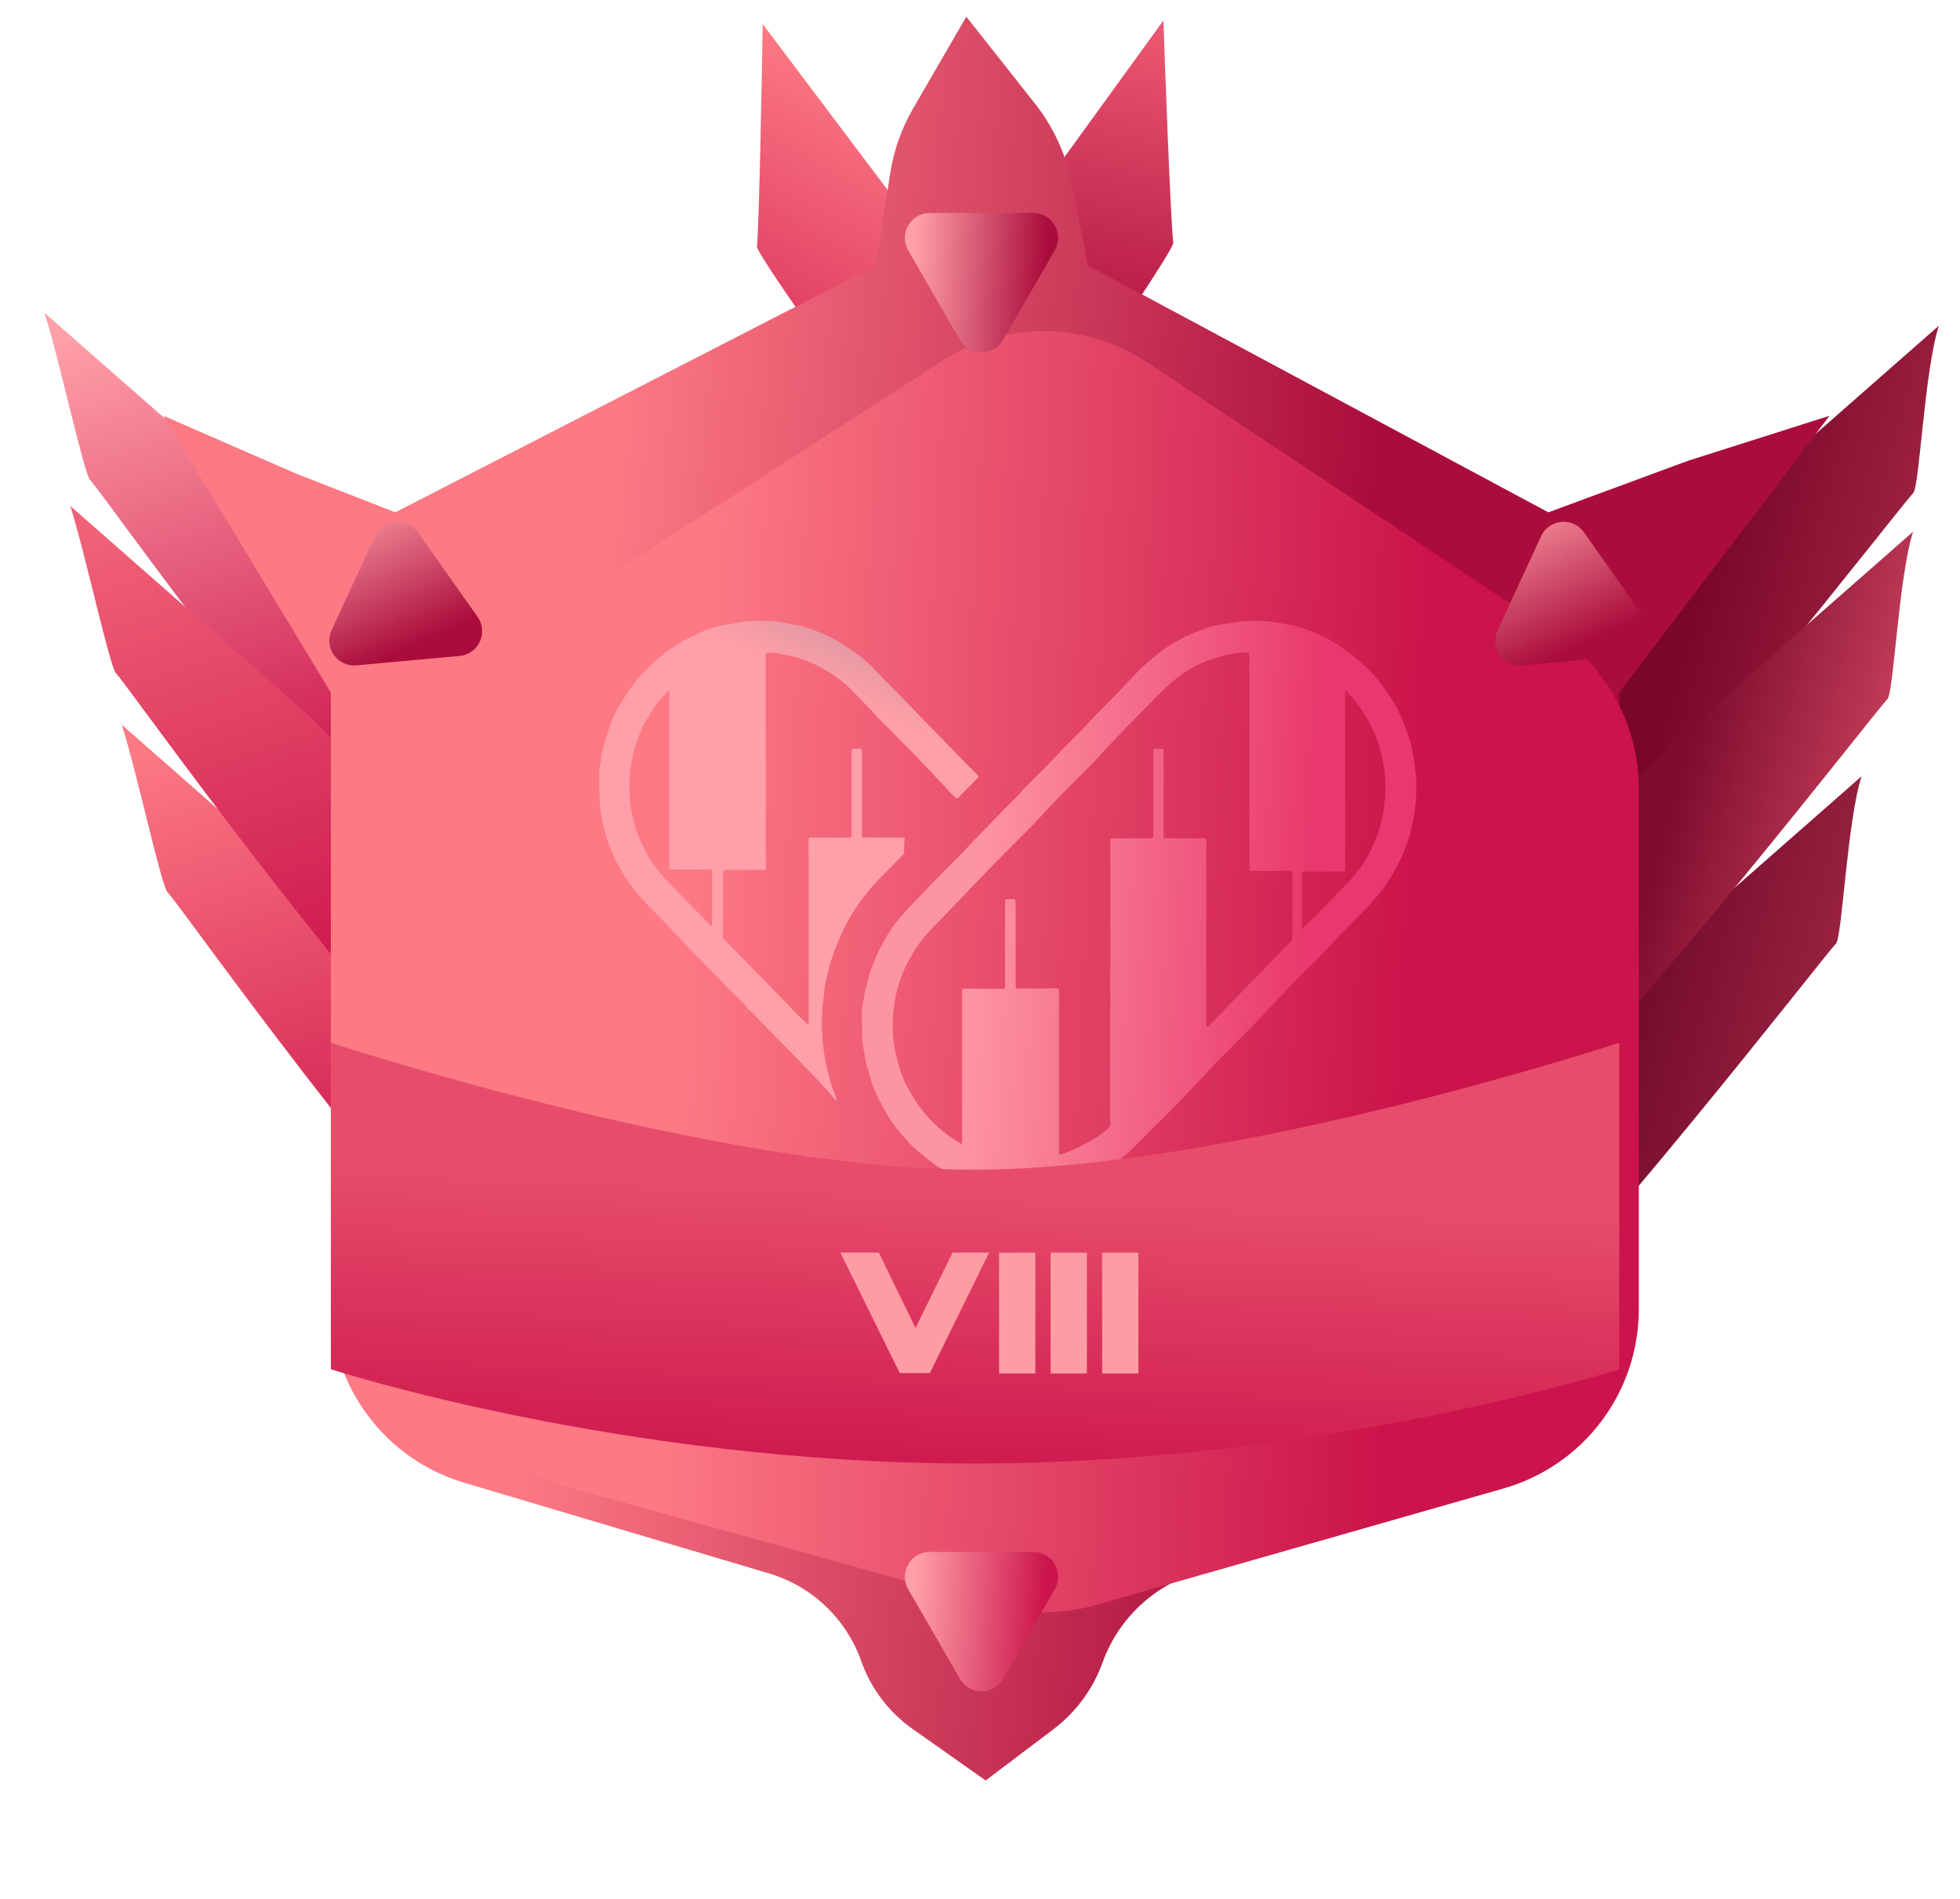 <svg width="64" height="62" viewBox="0 0 64 62" fill="none" xmlns="http://www.w3.org/2000/svg">
<path d="M38.311 7.924C38.353 8.223 33.441 15.221 29.309 21.594C26.531 21.332 22.637 21.253 23.987 19.408C26.372 16.148 29.525 12.913 31.726 9.312L37.99 0.668C38.021 1.748 38.23 7.353 38.311 7.924Z" fill="url(#paint0_linear_637_2792)"/>
<path d="M24.716 8.045C24.679 8.345 29.72 15.251 33.968 21.547C36.741 21.235 40.633 21.083 39.25 19.264C36.805 16.047 33.593 12.871 31.325 9.311L24.903 0.785C24.892 1.865 24.787 7.473 24.716 8.045Z" fill="url(#paint1_linear_637_2792)"/>
<path d="M62.473 16.097C62.053 16.53 54.633 26.186 49.213 31.589C47.204 29.429 44.286 26.766 45.971 25.303C48.949 22.716 52.499 20.668 55.461 17.527L63.31 10.633C62.836 12.104 62.678 15.887 62.473 16.097Z" fill="url(#paint2_linear_637_2792)"/>
<path d="M59.949 30.81C59.529 31.242 52.109 40.899 46.689 46.302C44.681 44.141 41.762 41.478 43.447 40.015C46.425 37.429 49.975 35.38 52.937 32.24L60.786 25.346C60.312 26.817 60.154 30.599 59.949 30.81Z" fill="url(#paint3_linear_637_2792)"/>
<path d="M61.632 22.823C61.211 23.255 53.791 32.912 48.372 38.315C46.363 36.154 43.444 33.491 45.129 32.028C48.108 29.442 51.657 27.394 54.619 24.253L62.469 17.359C61.995 18.83 61.836 22.613 61.632 22.823Z" fill="url(#paint4_linear_637_2792)"/>
<path d="M2.945 15.677C3.365 16.109 10.129 25.766 15.549 31.169C17.558 29.009 20.476 26.345 18.792 24.882C15.813 22.296 12.264 20.248 9.302 17.107L1.452 10.213C1.926 11.684 2.74 15.467 2.945 15.677Z" fill="url(#paint5_linear_637_2792)"/>
<path d="M5.469 29.128C5.89 29.561 12.654 39.217 18.074 44.62C20.082 42.46 23.001 39.797 21.316 38.334C18.338 35.747 14.788 33.699 11.826 30.558L3.977 23.664C4.45 25.135 5.265 28.918 5.469 29.128Z" fill="url(#paint6_linear_637_2792)"/>
<path d="M3.786 21.982C4.207 22.415 10.971 32.071 16.39 37.474C18.399 35.314 21.318 32.651 19.633 31.188C16.655 28.601 13.105 26.553 10.143 23.412L2.293 16.518C2.767 17.989 3.582 21.772 3.786 21.982Z" fill="url(#paint7_linear_637_2792)"/>
<path d="M52.873 42.619V22.613L59.739 13.575L55.111 15.047L50.559 16.728L35.523 8.664L34.992 5.977C34.805 5.031 34.395 4.143 33.798 3.387L31.553 0.544L29.815 3.543C29.434 4.2 29.179 4.923 29.065 5.674L28.608 8.664L12.907 16.728L9.676 15.467L5.334 13.575L10.804 22.613V42.581C10.804 45.272 12.573 47.643 15.155 48.411L25.11 51.373C26.515 51.791 27.634 52.855 28.122 54.236C28.438 55.131 29.024 55.905 29.8 56.452L32.184 58.133L34.393 56.465C35.13 55.908 35.69 55.148 36.003 54.279C36.512 52.869 37.656 51.779 39.091 51.34L48.57 48.435C51.127 47.652 52.873 45.292 52.873 42.619Z" fill="url(#paint8_linear_637_2792)"/>
<g filter="url(#filter0_i_637_2792)">
<path d="M28.771 10.778L14.952 19.691C13.215 20.811 12.165 22.736 12.165 24.802V41.714C12.165 44.446 13.989 46.843 16.623 47.575L30.467 51.419C31.548 51.719 32.692 51.715 33.771 51.407L47.098 47.598C49.711 46.852 51.512 44.465 51.512 41.749V24.751C51.512 22.713 50.491 20.811 48.792 19.683L35.441 10.822C33.425 9.484 30.805 9.466 28.771 10.778Z" fill="url(#paint9_linear_637_2792)"/>
</g>
<g filter="url(#filter1_d_637_2792)">
<path d="M27.149 31.473C27.132 31.316 27.149 31.147 27.144 30.973C27.144 30.886 27.161 30.787 27.19 30.694C27.213 30.607 27.213 30.514 27.23 30.433C27.265 30.276 27.311 30.125 27.346 29.968C27.404 29.712 27.514 29.474 27.612 29.23C27.71 28.98 27.849 28.748 27.988 28.515C28.12 28.289 28.282 28.085 28.456 27.882C28.698 27.609 28.958 27.347 29.207 27.08C29.38 26.894 29.559 26.72 29.733 26.54C30.068 26.203 30.409 25.866 30.732 25.517C31.079 25.151 31.432 24.797 31.784 24.431C31.94 24.268 32.114 24.117 32.264 23.942C32.512 23.652 32.795 23.396 33.061 23.123C33.211 22.972 33.362 22.821 33.506 22.664C33.853 22.287 34.234 21.944 34.581 21.56C34.87 21.241 35.188 20.944 35.482 20.631C35.708 20.392 35.933 20.16 36.153 19.927C36.343 19.73 36.551 19.561 36.76 19.387C36.968 19.213 37.193 19.073 37.424 18.934C37.673 18.789 37.944 18.672 38.216 18.574C38.337 18.533 38.453 18.475 38.574 18.452C38.678 18.434 38.776 18.399 38.88 18.388C39.042 18.37 39.198 18.335 39.36 18.312C39.603 18.277 39.851 18.277 40.094 18.277C40.406 18.277 40.712 18.324 41.013 18.382C41.348 18.446 41.671 18.539 41.978 18.678C42.278 18.812 42.573 18.975 42.85 19.16C43.168 19.381 43.463 19.631 43.734 19.91C43.977 20.154 44.174 20.433 44.37 20.712C44.619 21.078 44.798 21.485 44.948 21.903C45.075 22.263 45.156 22.629 45.202 23.007C45.225 23.222 45.254 23.437 45.248 23.658C45.243 23.884 45.248 24.111 45.214 24.338C45.173 24.599 45.139 24.866 45.069 25.122C44.983 25.436 44.879 25.744 44.74 26.034C44.503 26.557 44.191 27.022 43.804 27.446C43.538 27.742 43.255 28.027 42.977 28.306C42.694 28.585 42.423 28.875 42.157 29.166C42.041 29.294 41.926 29.422 41.793 29.532C41.718 29.602 41.648 29.683 41.579 29.753C41.527 29.805 41.475 29.852 41.423 29.904C41.134 30.206 40.839 30.497 40.556 30.805C40.4 30.973 40.244 31.142 40.088 31.304C39.822 31.577 39.556 31.851 39.285 32.123C39.013 32.397 38.736 32.664 38.476 32.949C38.117 33.338 37.742 33.716 37.378 34.105C37.147 34.349 36.898 34.581 36.661 34.82C36.424 35.058 36.187 35.296 35.95 35.534C35.818 35.668 35.662 35.778 35.517 35.895C35.315 36.051 35.101 36.191 34.876 36.307C34.523 36.487 34.153 36.632 33.772 36.743C33.541 36.807 33.298 36.842 33.061 36.888C32.998 36.9 32.928 36.9 32.865 36.906C32.553 36.929 32.241 36.9 31.928 36.9C31.836 36.9 31.744 36.871 31.651 36.859C31.541 36.842 31.432 36.812 31.322 36.789C31.131 36.749 30.946 36.691 30.761 36.638C30.542 36.574 30.334 36.47 30.126 36.377C29.987 36.313 29.866 36.22 29.733 36.15C29.623 36.092 29.525 36.022 29.426 35.953C29.293 35.848 29.16 35.743 29.033 35.639C28.854 35.488 28.687 35.319 28.531 35.145C28.432 35.029 28.328 34.918 28.236 34.796C28.074 34.581 27.941 34.349 27.814 34.117C27.693 33.89 27.571 33.663 27.491 33.419C27.404 33.175 27.346 32.925 27.271 32.681C27.242 32.583 27.242 32.472 27.219 32.368C27.155 32.071 27.138 31.781 27.149 31.473ZM30.403 35.354C30.42 35.325 30.415 35.302 30.415 35.279C30.415 35.011 30.415 34.744 30.415 34.483C30.415 33.105 30.415 31.734 30.415 30.357C30.415 30.311 30.42 30.282 30.478 30.282C30.9 30.282 31.322 30.282 31.744 30.288C31.801 30.288 31.825 30.276 31.819 30.212C31.819 29.672 31.819 29.125 31.819 28.585C31.819 28.207 31.819 27.835 31.819 27.458C31.819 27.365 31.819 27.365 31.917 27.359C31.969 27.359 32.027 27.365 32.079 27.347C32.108 27.342 32.148 27.359 32.154 27.405C32.154 27.464 32.166 27.516 32.166 27.568C32.166 28.446 32.166 29.323 32.166 30.206C32.166 30.264 32.183 30.282 32.241 30.276C32.662 30.276 33.084 30.276 33.506 30.27C33.564 30.27 33.581 30.282 33.581 30.34C33.581 31.914 33.581 33.489 33.581 35.058C33.581 35.249 33.581 35.447 33.581 35.639C33.581 35.685 33.593 35.703 33.645 35.685C33.714 35.662 33.783 35.651 33.847 35.621C33.968 35.569 34.096 35.523 34.217 35.459C34.356 35.383 34.5 35.319 34.639 35.238C34.806 35.139 34.957 35.029 35.113 34.907C35.205 34.837 35.292 34.767 35.251 34.628C35.251 34.622 35.251 34.616 35.251 34.605C35.251 32.286 35.257 29.962 35.257 27.644C35.257 26.917 35.257 26.191 35.257 25.465C35.257 25.372 35.257 25.372 35.349 25.372C35.754 25.372 36.164 25.372 36.569 25.372C36.638 25.372 36.661 25.349 36.661 25.279C36.656 24.802 36.661 24.32 36.661 23.844C36.661 23.408 36.661 22.972 36.661 22.536C36.661 22.467 36.684 22.449 36.748 22.449C36.812 22.455 36.875 22.455 36.933 22.449C36.985 22.443 36.996 22.467 36.996 22.513C36.996 23.42 36.996 24.326 36.996 25.238C36.996 25.267 37.002 25.296 36.991 25.32C36.968 25.372 36.996 25.372 37.031 25.372C37.135 25.372 37.245 25.372 37.349 25.372C37.673 25.372 37.996 25.372 38.314 25.372C38.372 25.372 38.395 25.389 38.395 25.447C38.389 25.523 38.389 25.604 38.389 25.68C38.389 27.597 38.389 29.509 38.389 31.426C38.389 31.45 38.389 31.467 38.395 31.49C38.412 31.537 38.424 31.543 38.459 31.508C38.528 31.432 38.597 31.362 38.666 31.293C39.036 30.909 39.412 30.526 39.782 30.142C40.238 29.672 40.695 29.201 41.157 28.73C41.192 28.695 41.203 28.655 41.203 28.608C41.203 27.911 41.203 27.208 41.203 26.511C41.203 26.453 41.186 26.435 41.128 26.435C40.724 26.441 40.319 26.435 39.915 26.435C39.805 26.435 39.799 26.458 39.799 26.325C39.799 24.245 39.799 22.159 39.799 20.079C39.799 20.026 39.776 19.98 39.782 19.927C39.811 19.759 39.793 19.585 39.793 19.416C39.793 19.3 39.788 19.3 39.678 19.306C39.66 19.306 39.637 19.306 39.62 19.306C39.499 19.317 39.377 19.317 39.256 19.341C38.99 19.393 38.724 19.463 38.464 19.561C38.164 19.672 37.881 19.817 37.621 19.997C37.297 20.218 37.014 20.497 36.736 20.776C36.499 21.014 36.274 21.252 36.037 21.491C35.939 21.589 35.841 21.682 35.748 21.781C35.459 22.083 35.17 22.391 34.882 22.699C34.812 22.775 34.743 22.862 34.668 22.931C34.512 23.083 34.367 23.239 34.211 23.39C33.789 23.809 33.367 24.233 32.969 24.675C32.732 24.936 32.483 25.18 32.235 25.43C31.819 25.854 31.391 26.273 30.981 26.702C30.565 27.138 30.154 27.574 29.733 28.004C29.432 28.312 29.126 28.614 28.895 28.986C28.727 29.247 28.577 29.52 28.461 29.811C28.311 30.189 28.219 30.578 28.178 30.979C28.132 31.426 28.138 31.874 28.23 32.315C28.294 32.617 28.38 32.914 28.49 33.204C28.548 33.361 28.635 33.506 28.716 33.652C29.126 34.384 29.681 34.947 30.403 35.354ZM42.931 20.526C42.925 20.561 42.925 20.578 42.925 20.596C42.925 21.525 42.925 22.449 42.925 23.379C42.925 24.372 42.925 25.366 42.925 26.365C42.925 26.429 42.914 26.458 42.839 26.458C42.423 26.453 42.012 26.458 41.596 26.458C41.533 26.458 41.515 26.482 41.515 26.54C41.515 27.109 41.515 27.684 41.515 28.254C41.515 28.283 41.515 28.312 41.515 28.341C41.666 28.196 41.81 28.056 41.955 27.911C42.191 27.667 42.428 27.423 42.665 27.179C42.954 26.883 43.249 26.592 43.48 26.243C43.937 25.558 44.179 24.797 44.231 23.977C44.26 23.507 44.208 23.042 44.093 22.583C43.971 22.101 43.775 21.653 43.498 21.241C43.342 20.979 43.145 20.764 42.931 20.526Z" fill="url(#paint10_linear_637_2792)"/>
</g>
<g filter="url(#filter2_d_637_2792)">
<path d="M26.319 33.921C26.256 33.898 26.221 33.852 26.192 33.811C26.088 33.673 25.962 33.552 25.846 33.425C25.708 33.269 25.564 33.113 25.414 32.963C25.126 32.669 24.838 32.374 24.55 32.08C24.383 31.907 24.216 31.74 24.049 31.572C23.911 31.434 23.784 31.284 23.646 31.151C23.582 31.088 23.525 31.012 23.444 30.961C23.375 30.92 23.352 30.834 23.288 30.776C23.104 30.609 22.943 30.424 22.759 30.257C22.614 30.124 22.499 29.956 22.355 29.824C22.263 29.743 22.182 29.645 22.084 29.57C22.038 29.541 22.021 29.477 21.981 29.437C21.791 29.253 21.601 29.074 21.422 28.877C21.18 28.606 20.915 28.358 20.673 28.087C20.494 27.891 20.299 27.706 20.114 27.515C19.843 27.233 19.596 26.927 19.383 26.598C19.279 26.436 19.198 26.263 19.106 26.096C19.02 25.94 18.968 25.773 18.899 25.617C18.806 25.421 18.778 25.213 18.714 25.011C18.674 24.872 18.657 24.728 18.628 24.59C18.559 24.203 18.576 23.817 18.564 23.424C18.564 23.32 18.576 23.216 18.57 23.113C18.57 23.032 18.605 22.945 18.616 22.858C18.628 22.807 18.622 22.749 18.628 22.697C18.639 22.61 18.668 22.53 18.691 22.443C18.76 22.149 18.852 21.866 18.962 21.583C19.025 21.416 19.089 21.243 19.187 21.093C19.313 20.896 19.429 20.689 19.567 20.504C19.705 20.314 19.843 20.123 20.011 19.956C20.154 19.806 20.304 19.662 20.466 19.523C20.725 19.292 21.007 19.09 21.312 18.923C21.497 18.825 21.687 18.733 21.877 18.646C22.015 18.582 22.154 18.53 22.303 18.496C22.419 18.467 22.522 18.415 22.643 18.404C22.828 18.386 23 18.34 23.179 18.311C23.438 18.277 23.698 18.277 23.957 18.277C24.061 18.277 24.164 18.277 24.262 18.282C24.366 18.288 24.47 18.305 24.573 18.323C24.717 18.346 24.861 18.404 25.011 18.409C25.144 18.415 25.253 18.484 25.374 18.513C25.605 18.565 25.812 18.675 26.025 18.767C26.284 18.883 26.52 19.027 26.751 19.188C26.918 19.304 27.091 19.419 27.246 19.558C27.356 19.656 27.459 19.76 27.558 19.864C27.88 20.192 28.203 20.521 28.525 20.85C28.877 21.214 29.228 21.583 29.585 21.941C30.023 22.38 30.444 22.841 30.887 23.274C30.905 23.291 30.922 23.309 30.939 23.326C30.962 23.349 30.956 23.372 30.933 23.395C30.772 23.557 30.617 23.713 30.455 23.874C30.403 23.932 30.34 23.984 30.294 24.041C30.254 24.088 30.225 24.065 30.196 24.041C30.069 23.915 29.931 23.793 29.822 23.649C29.706 23.505 29.556 23.401 29.453 23.251C29.407 23.188 29.338 23.141 29.286 23.084C29.067 22.858 28.854 22.622 28.629 22.408C28.427 22.212 28.237 21.999 28.036 21.797C27.897 21.658 27.748 21.531 27.621 21.381C27.448 21.174 27.252 20.995 27.068 20.798C26.866 20.585 26.665 20.371 26.428 20.192C26.29 20.089 26.146 19.985 25.991 19.898C25.864 19.823 25.731 19.76 25.605 19.69C25.483 19.627 25.357 19.575 25.224 19.535C25.115 19.5 25 19.46 24.884 19.431C24.706 19.385 24.527 19.356 24.349 19.327C24.256 19.31 24.164 19.315 24.072 19.31C24.014 19.304 24.003 19.327 24.003 19.379C24.003 19.558 24.003 19.737 24.003 19.91C24.003 20.47 24.003 21.029 24.003 21.589C24.003 22.934 24.009 24.284 24.003 25.628C24.003 25.859 24.014 26.09 24.009 26.327C24.009 26.373 24.003 26.402 23.939 26.402C23.525 26.402 23.11 26.402 22.695 26.402C22.626 26.402 22.609 26.425 22.609 26.511C22.609 27.129 22.609 27.741 22.609 28.358C22.609 28.433 22.614 28.508 22.603 28.583C22.597 28.612 22.609 28.629 22.626 28.652C23.018 29.05 23.41 29.449 23.801 29.853C24.228 30.291 24.654 30.73 25.08 31.168C25.184 31.272 25.293 31.37 25.403 31.474C25.403 31.301 25.403 31.122 25.403 30.943C25.403 29.102 25.403 27.267 25.403 25.427C25.403 25.363 25.426 25.346 25.483 25.346C25.898 25.346 26.313 25.346 26.728 25.346C26.797 25.346 26.808 25.323 26.808 25.259C26.808 24.353 26.808 23.453 26.808 22.547C26.808 22.443 26.808 22.443 26.912 22.443C26.958 22.443 27.01 22.449 27.056 22.443C27.12 22.437 27.143 22.46 27.143 22.53C27.143 22.858 27.143 23.188 27.143 23.516C27.143 24.105 27.143 24.688 27.143 25.276C27.143 25.34 27.166 25.363 27.223 25.34C27.264 25.323 27.304 25.346 27.338 25.346C27.713 25.346 28.082 25.346 28.456 25.346C28.52 25.346 28.554 25.363 28.537 25.432C28.514 25.565 28.525 25.698 28.525 25.825C28.525 25.859 28.514 25.882 28.491 25.905C28.358 26.032 28.243 26.165 28.11 26.292C27.966 26.436 27.823 26.581 27.678 26.731C27.517 26.892 27.373 27.065 27.235 27.244C27.137 27.371 27.045 27.498 26.958 27.631C26.808 27.856 26.665 28.087 26.549 28.335C26.44 28.566 26.336 28.802 26.25 29.045C26.175 29.258 26.094 29.466 26.048 29.685C26.008 29.881 25.956 30.072 25.927 30.268C25.91 30.401 25.898 30.534 25.881 30.666C25.858 30.845 25.852 31.018 25.841 31.197C25.829 31.364 25.823 31.532 25.846 31.699C25.858 31.78 25.852 31.867 25.858 31.947C25.875 32.109 25.892 32.27 25.916 32.426C25.956 32.715 26.031 32.998 26.106 33.275C26.146 33.425 26.192 33.569 26.256 33.707C26.273 33.777 26.307 33.84 26.319 33.921ZM22.246 28.237C22.246 28.225 22.252 28.22 22.252 28.214C22.252 27.648 22.252 27.083 22.252 26.517C22.252 26.373 22.252 26.379 22.113 26.384C21.716 26.402 21.324 26.39 20.927 26.39C20.875 26.39 20.852 26.373 20.852 26.315C20.852 24.428 20.852 22.535 20.852 20.648C20.852 20.614 20.869 20.562 20.84 20.55C20.811 20.539 20.794 20.591 20.771 20.614C20.512 20.862 20.31 21.156 20.131 21.462C19.89 21.883 19.734 22.333 19.636 22.807C19.544 23.251 19.538 23.701 19.573 24.151C19.59 24.37 19.642 24.584 19.688 24.797C19.803 25.276 20.011 25.721 20.281 26.131C20.506 26.477 20.788 26.771 21.082 27.065C21.243 27.233 21.405 27.4 21.566 27.567C21.762 27.764 21.958 27.96 22.148 28.162C22.177 28.191 22.205 28.22 22.246 28.237Z" fill="url(#paint11_linear_637_2792)"/>
</g>
<path d="M10.804 44.706C10.804 44.706 20.273 47.785 31.767 47.785C43.26 47.785 52.874 44.706 52.874 44.706V34.046C52.874 34.046 40.243 38.202 31.767 38.191C23.345 38.181 10.804 34.046 10.804 34.046V44.706Z" fill="url(#paint12_linear_637_2792)"/>
<g filter="url(#filter3_d_637_2792)">
<path d="M32.752 11.098C32.44 11.639 31.658 11.639 31.346 11.098L29.655 8.172C29.343 7.631 29.733 6.955 30.358 6.955L33.74 6.955C34.365 6.955 34.755 7.631 34.443 8.172L32.752 11.098Z" fill="url(#paint13_linear_637_2792)"/>
</g>
<g filter="url(#filter4_d_637_2792)">
<path d="M32.752 54.815C32.44 55.356 31.658 55.356 31.346 54.815L29.655 51.889C29.343 51.348 29.733 50.672 30.358 50.672L33.74 50.672C34.365 50.672 34.755 51.348 34.443 51.889L32.752 54.815Z" fill="url(#paint14_linear_637_2792)"/>
</g>
<g filter="url(#filter5_d_637_2792)">
<path d="M53.671 20.141C54.032 20.651 53.704 21.36 53.082 21.417L49.714 21.724C49.092 21.781 48.641 21.143 48.903 20.577L50.321 17.509C50.583 16.942 51.361 16.871 51.721 17.381L53.671 20.141Z" fill="url(#paint15_linear_637_2792)"/>
</g>
<g filter="url(#filter6_d_637_2792)">
<path d="M15.595 20.141C15.955 20.651 15.628 21.36 15.006 21.417L11.638 21.724C11.016 21.781 10.565 21.143 10.827 20.577L12.245 17.509C12.507 16.942 13.284 16.871 13.645 17.381L15.595 20.141Z" fill="url(#paint16_linear_637_2792)"/>
</g>
<path d="M32.623 40.899H33.807V44.844H32.623V40.899Z" fill="#FE9CA4"/>
<path d="M34.305 40.899H35.49V44.844H34.305V40.899Z" fill="#FE9CA4"/>
<path d="M35.988 40.899H37.172V44.844H35.988V40.899Z" fill="#FE9CA4"/>
<path d="M29.508 44.63L27.766 41.099H28.569L30.123 44.292H29.662L31.233 41.099H31.973L30.237 44.63H29.508Z" fill="#FE9CA4"/>
<path fill-rule="evenodd" clip-rule="evenodd" d="M27.439 40.896H28.695L29.894 43.359L31.106 40.896H32.298L30.363 44.833H29.381L27.439 40.896ZM29.667 43.821L28.442 41.302H28.092L29.501 44.158L29.667 43.821ZM30.263 44.117L30.119 43.821L31.359 41.302H31.647L30.263 44.117Z" fill="#FE9CA4"/>
<defs>
<filter id="filter0_i_637_2792" x="12.165" y="9.806" width="41.347" height="42.835" filterUnits="userSpaceOnUse" color-interpolation-filters="sRGB">
<feFlood flood-opacity="0" result="BackgroundImageFix"/>
<feBlend mode="normal" in="SourceGraphic" in2="BackgroundImageFix" result="shape"/>
<feColorMatrix in="SourceAlpha" type="matrix" values="0 0 0 0 0 0 0 0 0 0 0 0 0 0 0 0 0 0 127 0" result="hardAlpha"/>
<feOffset dx="2" dy="1"/>
<feGaussianBlur stdDeviation="1"/>
<feComposite in2="hardAlpha" operator="arithmetic" k2="-1" k3="1"/>
<feColorMatrix type="matrix" values="0 0 0 0 0 0 0 0 0 0 0 0 0 0 0 0 0 0 0.25 0"/>
<feBlend mode="normal" in2="shape" result="effect1_innerShadow_637_2792"/>
</filter>
<filter id="filter1_d_637_2792" x="26.542" y="18.277" width="21.307" height="22.237" filterUnits="userSpaceOnUse" color-interpolation-filters="sRGB">
<feFlood flood-opacity="0" result="BackgroundImageFix"/>
<feColorMatrix in="SourceAlpha" type="matrix" values="0 0 0 0 0 0 0 0 0 0 0 0 0 0 0 0 0 0 127 0" result="hardAlpha"/>
<feOffset dx="1" dy="2"/>
<feGaussianBlur stdDeviation="0.8"/>
<feComposite in2="hardAlpha" operator="out"/>
<feColorMatrix type="matrix" values="0 0 0 0 0 0 0 0 0 0 0 0 0 0 0 0 0 0 0.25 0"/>
<feBlend mode="normal" in2="BackgroundImageFix" result="effect1_dropShadow_637_2792"/>
<feBlend mode="normal" in="SourceGraphic" in2="effect1_dropShadow_637_2792" result="shape"/>
</filter>
<filter id="filter2_d_637_2792" x="17.965" y="18.277" width="15.59" height="19.244" filterUnits="userSpaceOnUse" color-interpolation-filters="sRGB">
<feFlood flood-opacity="0" result="BackgroundImageFix"/>
<feColorMatrix in="SourceAlpha" type="matrix" values="0 0 0 0 0 0 0 0 0 0 0 0 0 0 0 0 0 0 127 0" result="hardAlpha"/>
<feOffset dx="1" dy="2"/>
<feGaussianBlur stdDeviation="0.8"/>
<feComposite in2="hardAlpha" operator="out"/>
<feColorMatrix type="matrix" values="0 0 0 0 0 0 0 0 0 0 0 0 0 0 0 0 0 0 0.25 0"/>
<feBlend mode="normal" in2="BackgroundImageFix" result="effect1_dropShadow_637_2792"/>
<feBlend mode="normal" in="SourceGraphic" in2="effect1_dropShadow_637_2792" result="shape"/>
</filter>
<filter id="filter3_d_637_2792" x="23.245" y="0.655" width="17.608" height="17.148" filterUnits="userSpaceOnUse" color-interpolation-filters="sRGB">
<feFlood flood-opacity="0" result="BackgroundImageFix"/>
<feColorMatrix in="SourceAlpha" type="matrix" values="0 0 0 0 0 0 0 0 0 0 0 0 0 0 0 0 0 0 127 0" result="hardAlpha"/>
<feOffset/>
<feGaussianBlur stdDeviation="3.15"/>
<feComposite in2="hardAlpha" operator="out"/>
<feColorMatrix type="matrix" values="0 0 0 0 1 0 0 0 0 1 0 0 0 0 1 0 0 0 0.25 0"/>
<feBlend mode="normal" in2="BackgroundImageFix" result="effect1_dropShadow_637_2792"/>
<feBlend mode="normal" in="SourceGraphic" in2="effect1_dropShadow_637_2792" result="shape"/>
</filter>
<filter id="filter4_d_637_2792" x="23.245" y="44.372" width="17.608" height="17.148" filterUnits="userSpaceOnUse" color-interpolation-filters="sRGB">
<feFlood flood-opacity="0" result="BackgroundImageFix"/>
<feColorMatrix in="SourceAlpha" type="matrix" values="0 0 0 0 0 0 0 0 0 0 0 0 0 0 0 0 0 0 127 0" result="hardAlpha"/>
<feOffset/>
<feGaussianBlur stdDeviation="3.15"/>
<feComposite in2="hardAlpha" operator="out"/>
<feColorMatrix type="matrix" values="0 0 0 0 1 0 0 0 0 1 0 0 0 0 1 0 0 0 0.25 0"/>
<feBlend mode="normal" in2="BackgroundImageFix" result="effect1_dropShadow_637_2792"/>
<feBlend mode="normal" in="SourceGraphic" in2="effect1_dropShadow_637_2792" result="shape"/>
</filter>
<filter id="filter5_d_637_2792" x="42.527" y="10.738" width="17.594" height="17.29" filterUnits="userSpaceOnUse" color-interpolation-filters="sRGB">
<feFlood flood-opacity="0" result="BackgroundImageFix"/>
<feColorMatrix in="SourceAlpha" type="matrix" values="0 0 0 0 0 0 0 0 0 0 0 0 0 0 0 0 0 0 127 0" result="hardAlpha"/>
<feOffset/>
<feGaussianBlur stdDeviation="3.15"/>
<feComposite in2="hardAlpha" operator="out"/>
<feColorMatrix type="matrix" values="0 0 0 0 1 0 0 0 0 1 0 0 0 0 1 0 0 0 0.25 0"/>
<feBlend mode="normal" in2="BackgroundImageFix" result="effect1_dropShadow_637_2792"/>
<feBlend mode="normal" in="SourceGraphic" in2="effect1_dropShadow_637_2792" result="shape"/>
</filter>
<filter id="filter6_d_637_2792" x="4.451" y="10.738" width="17.594" height="17.29" filterUnits="userSpaceOnUse" color-interpolation-filters="sRGB">
<feFlood flood-opacity="0" result="BackgroundImageFix"/>
<feColorMatrix in="SourceAlpha" type="matrix" values="0 0 0 0 0 0 0 0 0 0 0 0 0 0 0 0 0 0 127 0" result="hardAlpha"/>
<feOffset/>
<feGaussianBlur stdDeviation="3.15"/>
<feComposite in2="hardAlpha" operator="out"/>
<feColorMatrix type="matrix" values="0 0 0 0 1 0 0 0 0 1 0 0 0 0 1 0 0 0 0.25 0"/>
<feBlend mode="normal" in2="BackgroundImageFix" result="effect1_dropShadow_637_2792"/>
<feBlend mode="normal" in="SourceGraphic" in2="effect1_dropShadow_637_2792" result="shape"/>
</filter>
<linearGradient id="paint0_linear_637_2792" x1="37.116" y1="0.76" x2="34.921" y2="11.983" gradientUnits="userSpaceOnUse">
<stop stop-color="#EC5871"/>
<stop offset="1" stop-color="#AA0D3C"/>
</linearGradient>
<linearGradient id="paint1_linear_637_2792" x1="34.621" y1="5.788" x2="28.07" y2="18.51" gradientUnits="userSpaceOnUse">
<stop stop-color="#FD7984"/>
<stop offset="1" stop-color="#CB144B"/>
</linearGradient>
<linearGradient id="paint2_linear_637_2792" x1="67.732" y1="13.365" x2="57.847" y2="10.629" gradientUnits="userSpaceOnUse">
<stop stop-color="#B43250"/>
<stop offset="1" stop-color="#7A0729"/>
</linearGradient>
<linearGradient id="paint3_linear_637_2792" x1="65.208" y1="28.077" x2="55.323" y2="25.341" gradientUnits="userSpaceOnUse">
<stop stop-color="#B2314F"/>
<stop offset="1" stop-color="#730B2A"/>
</linearGradient>
<linearGradient id="paint4_linear_637_2792" x1="66.891" y1="20.091" x2="57.005" y2="17.354" gradientUnits="userSpaceOnUse">
<stop stop-color="#EF5C74"/>
<stop offset="1" stop-color="#7E0C2E"/>
</linearGradient>
<linearGradient id="paint5_linear_637_2792" x1="4.628" y1="10.212" x2="10.089" y2="26.609" gradientUnits="userSpaceOnUse">
<stop stop-color="#FF9FA7"/>
<stop offset="1" stop-color="#CA144B"/>
</linearGradient>
<linearGradient id="paint6_linear_637_2792" x1="7.152" y1="23.664" x2="12.613" y2="40.06" gradientUnits="userSpaceOnUse">
<stop stop-color="#FD7984"/>
<stop offset="1" stop-color="#CB144B"/>
</linearGradient>
<linearGradient id="paint7_linear_637_2792" x1="5.469" y1="16.518" x2="10.93" y2="32.914" gradientUnits="userSpaceOnUse">
<stop stop-color="#F16277"/>
<stop offset="1" stop-color="#CB144B"/>
</linearGradient>
<linearGradient id="paint8_linear_637_2792" x1="20.826" y1="6.85" x2="45.467" y2="9.238" gradientUnits="userSpaceOnUse">
<stop stop-color="#FD7984"/>
<stop offset="1" stop-color="#AA0D3C"/>
</linearGradient>
<linearGradient id="paint9_linear_637_2792" x1="21.539" y1="8.618" x2="45.109" y2="9.896" gradientUnits="userSpaceOnUse">
<stop stop-color="#FD7984"/>
<stop offset="1" stop-color="#CB144B"/>
</linearGradient>
<linearGradient id="paint10_linear_637_2792" x1="31.456" y1="18.277" x2="42.298" y2="18.905" gradientUnits="userSpaceOnUse">
<stop stop-color="#FD94A1"/>
<stop offset="1" stop-color="#E9386D"/>
</linearGradient>
<linearGradient id="paint11_linear_637_2792" x1="21.516" y1="18.277" x2="27.253" y2="6.365" gradientUnits="userSpaceOnUse">
<stop stop-color="#FF9FA7"/>
<stop offset="1" stop-color="#1C6A8B"/>
<stop offset="1" stop-color="#1A6889"/>
<stop offset="1" stop-color="#216F91"/>
<stop offset="1" stop-color="#0A8593"/>
</linearGradient>
<linearGradient id="paint12_linear_637_2792" x1="31.973" y1="48.676" x2="32.382" y2="38.743" gradientUnits="userSpaceOnUse">
<stop stop-color="#CC164C"/>
<stop offset="0.995" stop-color="#E74D6B"/>
</linearGradient>
<linearGradient id="paint13_linear_637_2792" x1="33.921" y1="12.315" x2="29.64" y2="12.059" gradientUnits="userSpaceOnUse">
<stop offset="0" stop-color="#AA0D3C"/>
<stop offset="1" stop-color="#FF9FA7"/>
</linearGradient>
<linearGradient id="paint14_linear_637_2792" x1="33.921" y1="56.032" x2="29.64" y2="55.776" gradientUnits="userSpaceOnUse">
<stop stop-color="#CB144B"/>
<stop offset="1" stop-color="#FF9FA7"/>
</linearGradient>
<linearGradient id="paint15_linear_637_2792" x1="53.465" y1="14.427" x2="55.656" y2="19.207" gradientUnits="userSpaceOnUse">
<stop stop-color="#FF9FA7"/>
<stop offset="1" stop-color="#AA0D3C"/>
</linearGradient>
<linearGradient id="paint16_linear_637_2792" x1="15.389" y1="14.427" x2="17.58" y2="19.207" gradientUnits="userSpaceOnUse">
<stop stop-color="#FF9FA7"/>
<stop offset="1" stop-color="#AA0D3C"/>
</linearGradient>
</defs>
</svg>
